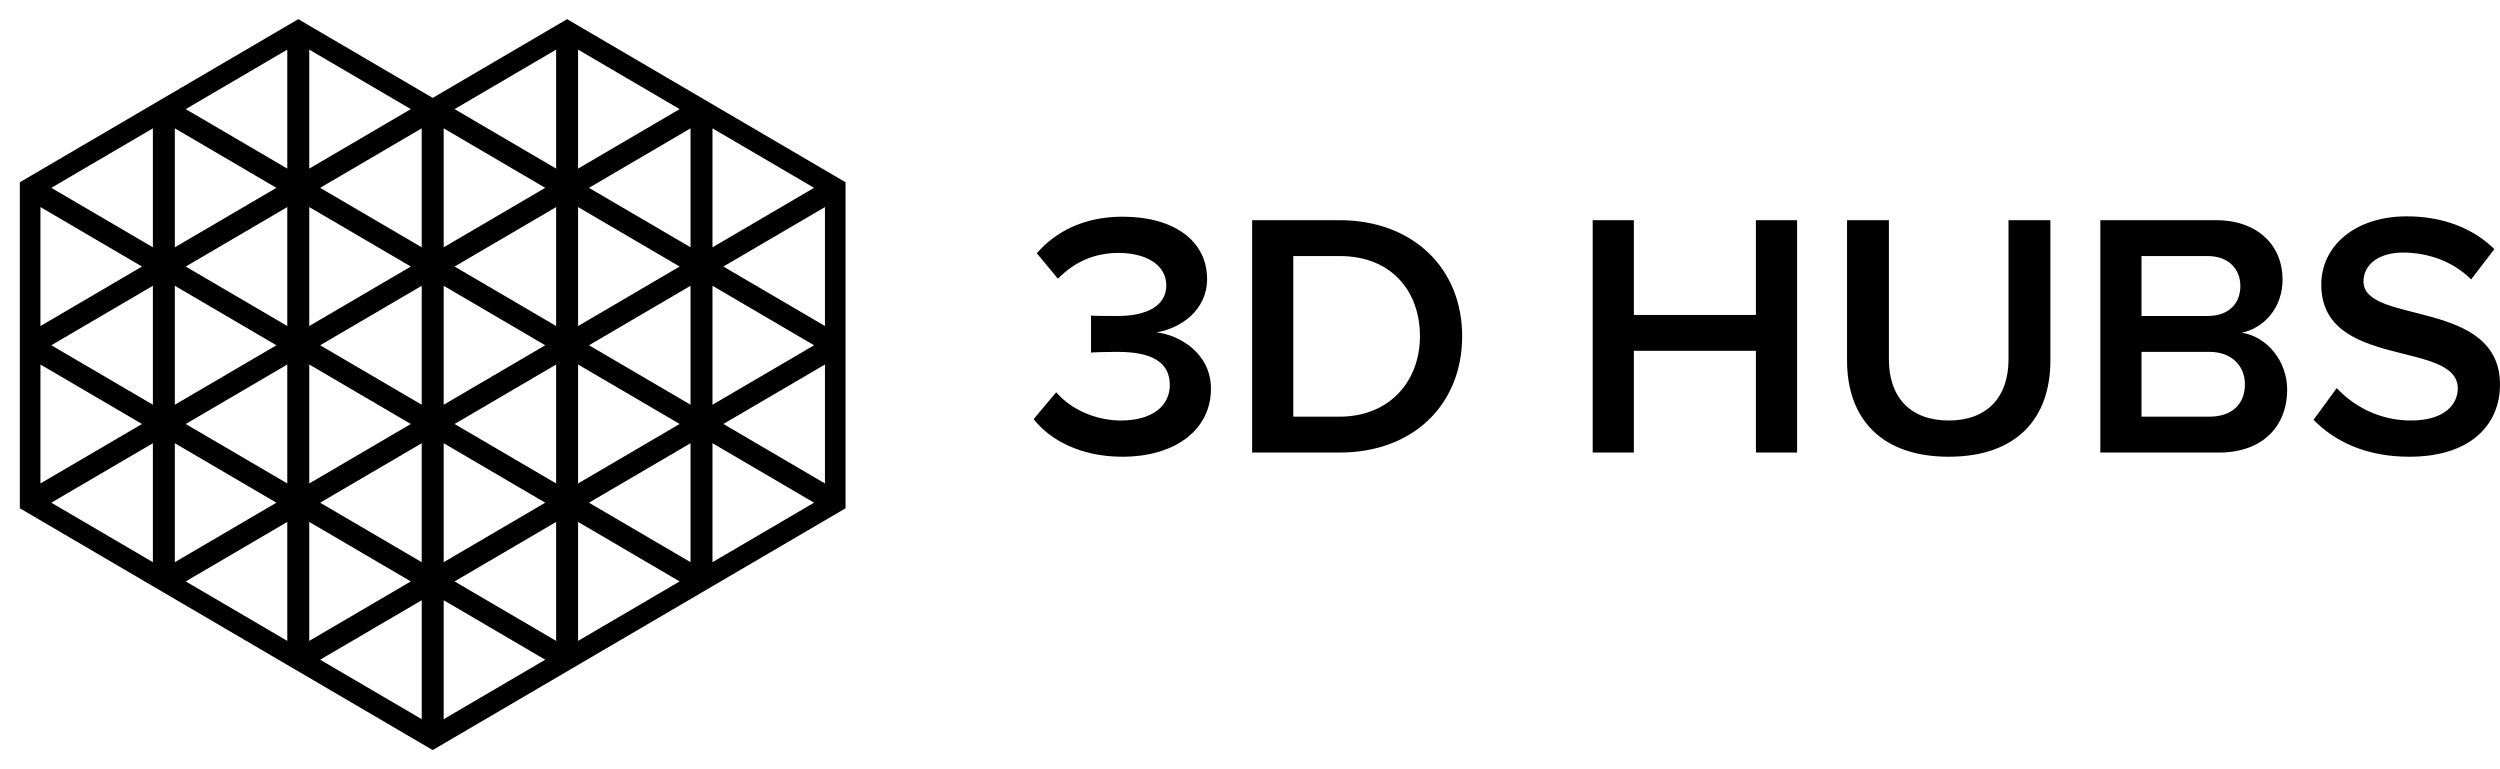<?xml version="1.0" encoding="UTF-8"?>
<svg width="104px" height="32px" viewBox="0 0 104 32" version="1.1" xmlns="http://www.w3.org/2000/svg" xmlns:xlink="http://www.w3.org/1999/xlink">
    <!-- Generator: Sketch 48.2 (47327) - http://www.bohemiancoding.com/sketch -->
    <title>Group</title>
    <desc>Created with Sketch.</desc>
    <defs></defs>
    <g id="Artboard" stroke="none" stroke-width="1" fill="none" fill-rule="evenodd" transform="translate(-376, -8)">
        <g id="Group" transform="translate(377, 9)" fill="#000000">
            <g id="Group-2" stroke="#000000" stroke-width="0.35">
                <path d="M22.592,0 L17,3.275 L11.408,0 L0,6.682 L0,20.044 L17,30 L34,20.044 L34,6.682 L22.592,0 Z M11.69,0.759 L16.436,3.539 L11.69,6.319 L11.69,0.759 Z M22.873,0.759 L27.619,3.539 L22.873,6.319 L22.873,0.759 Z M17.564,3.539 L22.31,0.759 L22.31,6.319 L17.564,3.539 Z M6.38,3.539 L11.126,0.759 L11.126,6.319 L6.38,3.539 Z M28.464,4.034 L33.211,6.814 L28.464,9.593 L28.464,4.034 Z M23.155,6.814 L27.901,4.034 L27.901,9.593 L23.155,6.814 Z M11.972,6.814 L16.718,4.034 L16.718,9.593 L11.972,6.814 Z M17.282,4.034 L22.028,6.814 L17.282,9.593 L17.282,4.034 Z M6.098,4.034 L10.844,6.814 L6.098,9.593 L6.098,4.034 Z M0.789,6.814 L5.535,4.034 L5.535,9.593 L0.789,6.814 Z M28.746,10.088 L33.493,7.309 L33.493,12.868 L28.746,10.088 Z M22.873,7.309 L27.619,10.088 L22.873,12.868 L22.873,7.309 Z M17.564,10.088 L22.31,7.309 L22.31,12.868 L17.564,10.088 Z M11.69,7.309 L16.436,10.088 L11.69,12.868 L11.69,7.309 Z M6.38,10.088 L11.126,7.309 L11.126,12.868 L6.38,10.088 Z M0.507,7.309 L5.253,10.088 L0.507,12.868 L0.507,7.309 Z M28.464,10.583 L33.211,13.363 L28.464,16.142 L28.464,10.583 Z M23.155,13.363 L27.901,10.583 L27.901,16.142 L23.155,13.363 Z M11.972,13.363 L16.718,10.583 L16.718,16.142 L11.972,13.363 Z M17.282,10.583 L22.028,13.363 L17.282,16.142 L17.282,10.583 Z M6.098,10.583 L10.844,13.363 L6.098,16.142 L6.098,10.583 Z M0.789,13.363 L5.535,10.583 L5.535,16.142 L0.789,13.363 Z M28.746,16.637 L33.493,13.858 L33.493,19.417 L28.746,16.637 Z M22.873,13.858 L27.619,16.637 L22.873,19.417 L22.873,13.858 Z M11.69,13.858 L16.436,16.638 L11.69,19.417 L11.69,13.858 Z M17.564,16.638 L22.31,13.858 L22.31,19.417 L17.564,16.638 Z M6.38,16.638 L11.126,13.858 L11.126,19.417 L6.38,16.638 Z M0.507,13.858 L5.253,16.638 L0.507,19.417 L0.507,13.858 Z M28.464,17.132 L33.211,19.912 L28.464,22.692 L28.464,17.132 Z M23.155,19.912 L27.901,17.133 L27.901,22.692 L23.155,19.912 Z M17.282,17.133 L22.028,19.912 L17.282,22.692 L17.282,17.133 Z M11.972,19.912 L16.718,17.133 L16.718,22.692 L11.972,19.912 Z M6.098,17.133 L10.844,19.912 L6.098,22.692 L6.098,17.133 Z M0.789,19.912 L5.535,17.133 L5.535,22.692 L0.789,19.912 Z M22.873,20.407 L27.619,23.187 L22.873,25.966 L22.873,20.407 Z M11.69,20.407 L16.436,23.187 L11.69,25.966 L11.69,20.407 Z M17.564,23.187 L22.31,20.407 L22.31,25.966 L17.564,23.187 Z M6.38,23.187 L11.126,20.407 L11.126,25.966 L6.38,23.187 Z M11.972,26.444 L16.719,23.664 L16.719,29.223 L11.972,26.444 Z M17.282,23.664 L22.028,26.444 L17.282,29.223 L17.282,23.664 Z" id="heart"></path>
            </g>
            <path d="M45.688,18 C43.961,18 42.673,17.304 42,16.435 L42.937,15.319 C43.566,16.043 44.59,16.493 45.63,16.493 C46.917,16.493 47.664,15.899 47.664,15.014 C47.664,14.058 46.903,13.638 45.498,13.638 C45.088,13.638 44.532,13.652 44.386,13.667 L44.386,12.13 C44.547,12.145 45.117,12.145 45.498,12.145 C46.654,12.145 47.518,11.754 47.518,10.87 C47.518,9.986 46.625,9.522 45.542,9.522 C44.532,9.522 43.712,9.884 43.01,10.594 L42.132,9.536 C42.893,8.652 44.078,8.014 45.703,8.014 C47.81,8.014 49.215,9 49.215,10.609 C49.215,11.913 48.103,12.667 47.108,12.826 C48.044,12.928 49.376,13.681 49.376,15.174 C49.376,16.826 47.957,18 45.688,18 Z M54.733,17.826 L51.089,17.826 L51.089,8.159 L54.718,8.159 C57.777,8.159 59.826,10.159 59.826,12.986 C59.826,15.841 57.777,17.826 54.733,17.826 Z M54.718,16.333 C56.84,16.333 58.07,14.826 58.07,12.986 C58.07,11.13 56.899,9.652 54.733,9.652 L52.801,9.652 L52.801,16.333 L54.718,16.333 Z M73.759,17.826 L72.046,17.826 L72.046,13.594 L66.968,13.594 L66.968,17.826 L65.256,17.826 L65.256,8.159 L66.968,8.159 L66.968,12.101 L72.046,12.101 L72.046,8.159 L73.759,8.159 L73.759,17.826 Z M80.066,18 C77.242,18 75.837,16.391 75.837,14 L75.837,8.159 L77.578,8.159 L77.578,13.957 C77.578,15.493 78.442,16.493 80.066,16.493 C81.691,16.493 82.554,15.493 82.554,13.957 L82.554,8.159 L84.296,8.159 L84.296,14 C84.296,16.391 82.906,18 80.066,18 Z M91.306,17.826 L86.374,17.826 L86.374,8.159 L91.175,8.159 C92.975,8.159 93.955,9.261 93.955,10.623 C93.955,11.826 93.165,12.652 92.258,12.841 C93.311,13 94.146,14.029 94.146,15.203 C94.146,16.71 93.15,17.826 91.306,17.826 Z M90.838,12.145 C91.702,12.145 92.199,11.638 92.199,10.899 C92.199,10.188 91.702,9.652 90.838,9.652 L88.087,9.652 L88.087,12.145 L90.838,12.145 Z M90.911,16.333 C91.833,16.333 92.389,15.826 92.389,14.986 C92.389,14.261 91.877,13.638 90.911,13.638 L88.087,13.638 L88.087,16.333 L90.911,16.333 Z M99.224,18 C97.424,18 96.121,17.362 95.243,16.464 L96.209,15.145 C96.868,15.855 97.936,16.493 99.297,16.493 C100.702,16.493 101.244,15.812 101.244,15.159 C101.244,13.13 95.565,14.391 95.565,10.841 C95.565,9.232 96.97,8 99.122,8 C100.629,8 101.873,8.493 102.766,9.362 L101.8,10.623 C101.024,9.855 99.985,9.507 98.961,9.507 C97.965,9.507 97.321,10 97.321,10.71 C97.321,12.522 103,11.406 103,15 C103,16.609 101.844,18 99.224,18 Z" id="3D-HUBS"></path>
        </g>
    </g>
</svg>

